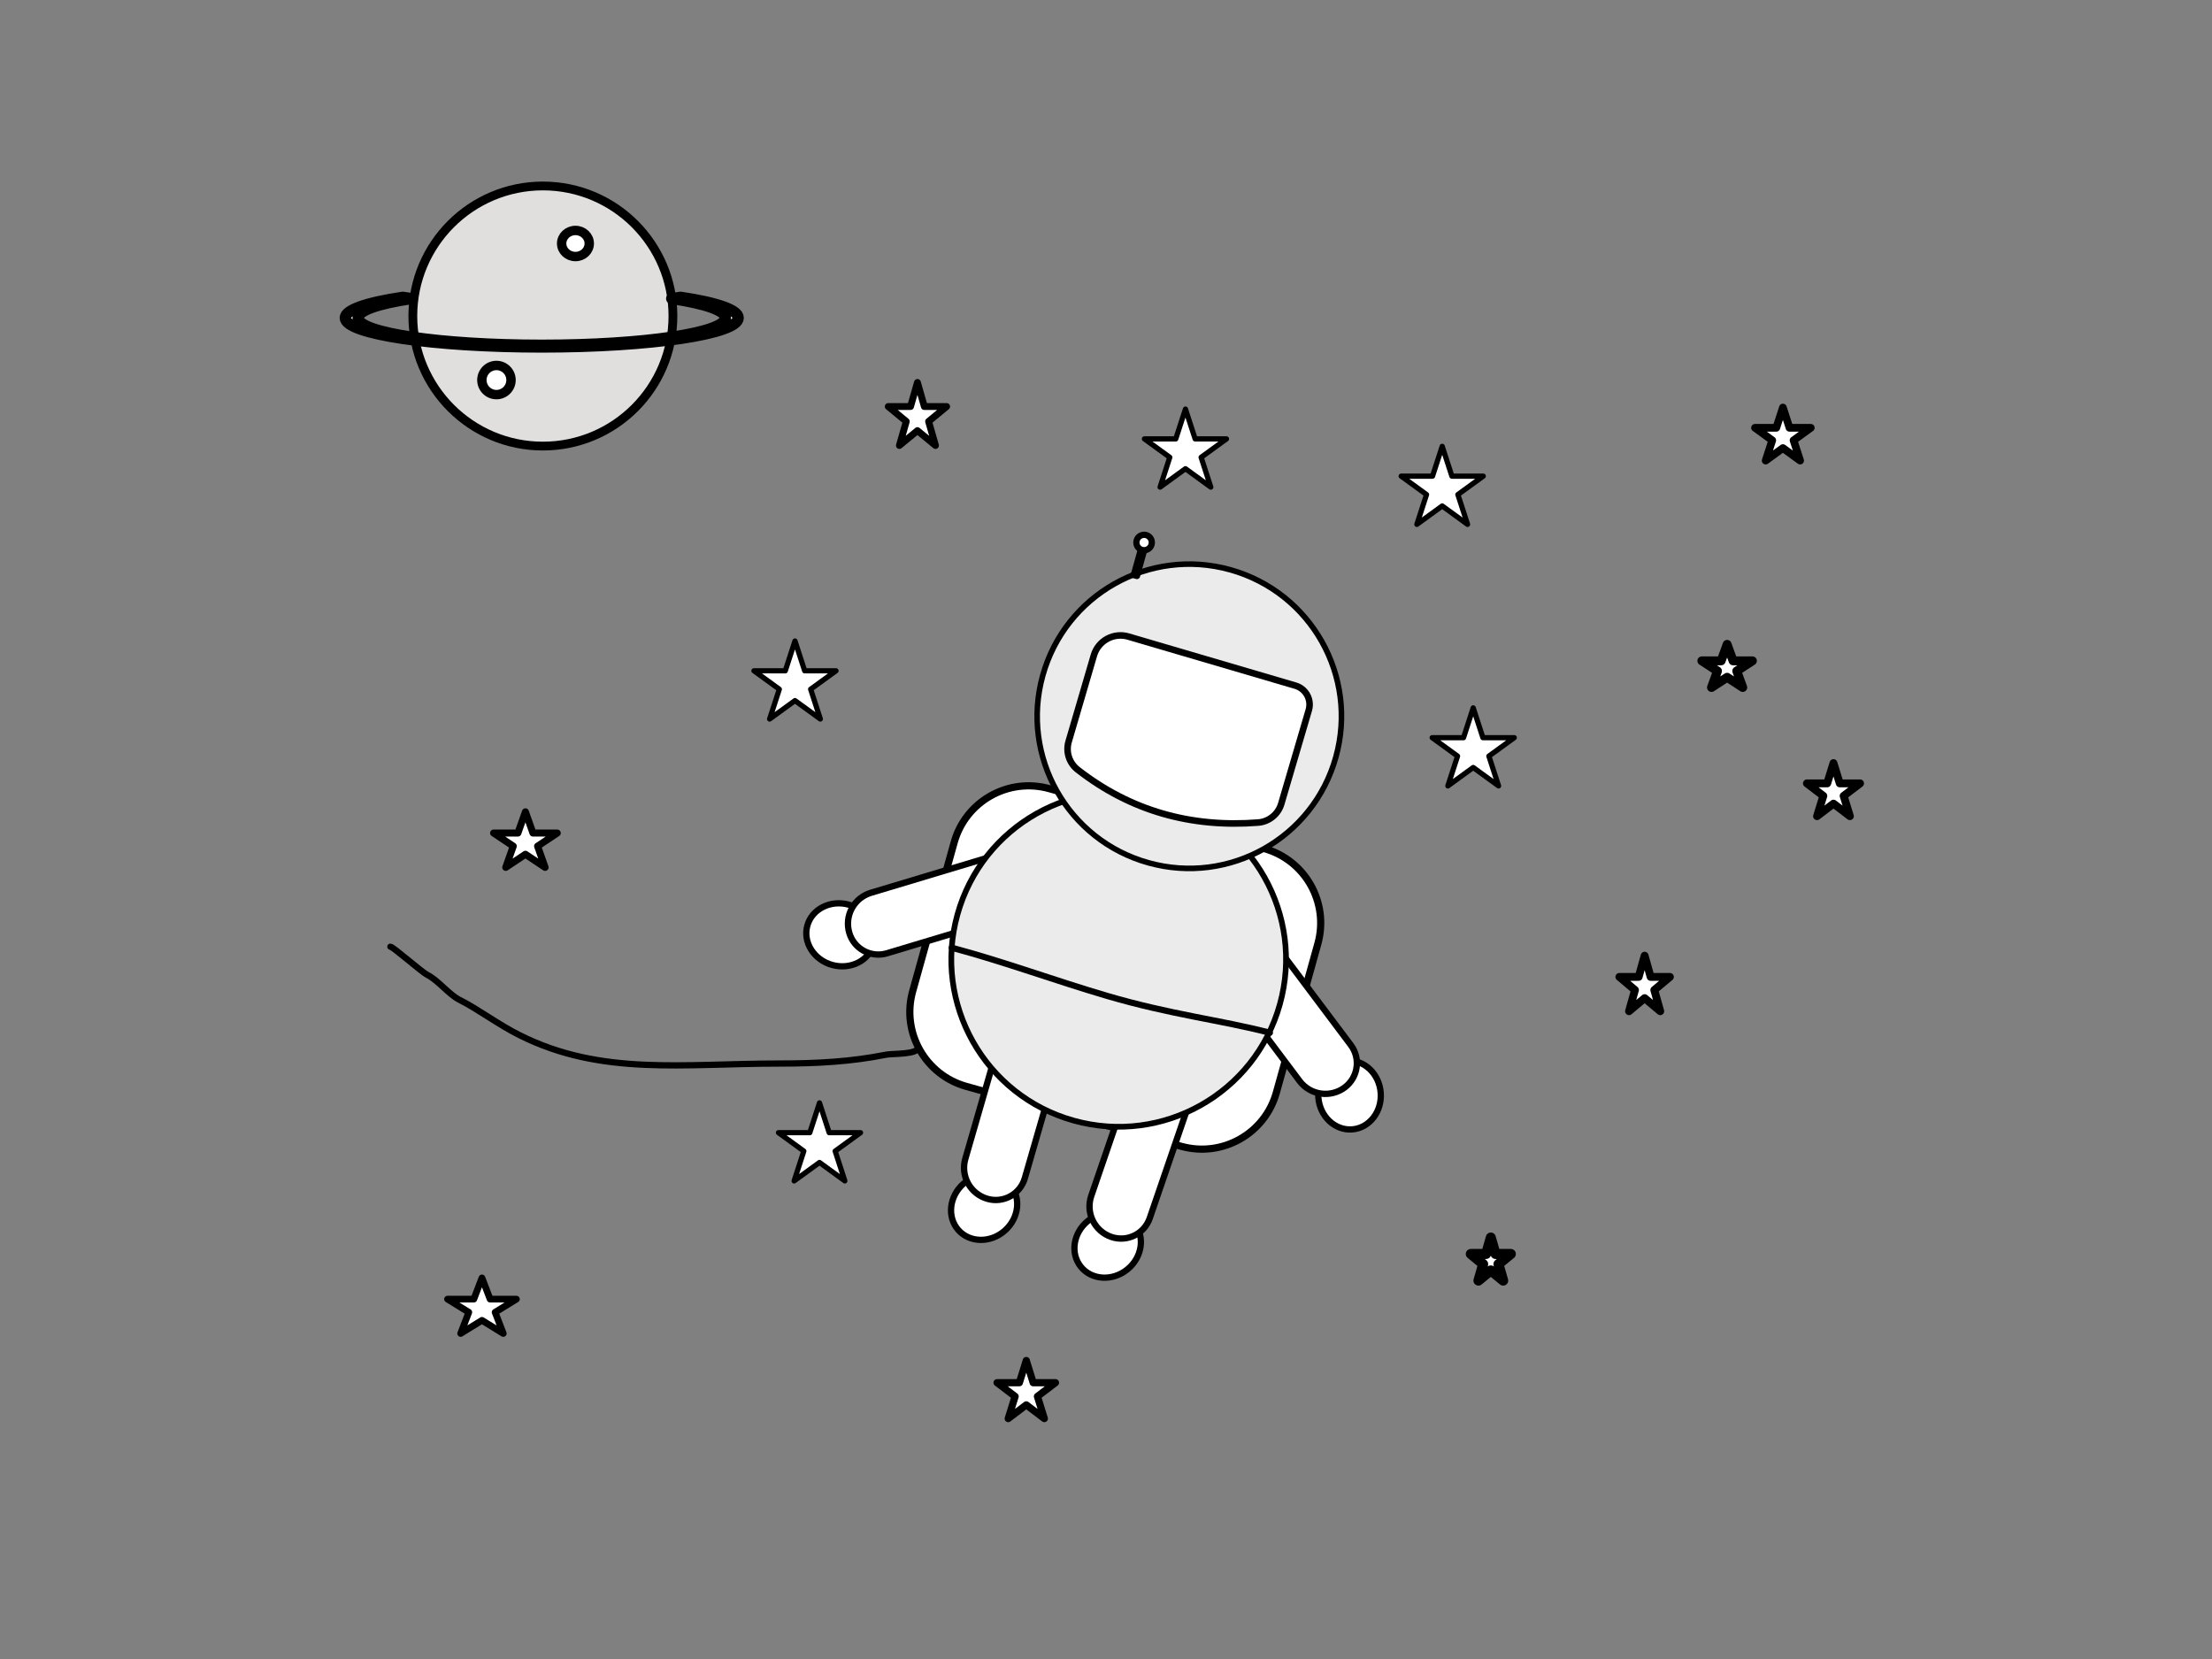 <svg width="800" height="600" viewBox="0 0 800 600" fill="none" xmlns="http://www.w3.org/2000/svg">
<rect x="0" y="0" width="800" height="600" fill="#808080" stroke="none"/>
<g id="result (1) 1">
<g id="Group">
<g id="Astro-Boy">
<g id="Group_2">
<path id="Vector" fill-rule="evenodd" clip-rule="evenodd" d="M476.62 341.316C480.761 326.459 472.06 311.034 457.202 306.892L379.515 285.236C364.657 281.094 349.232 289.794 345.091 304.651L330.082 358.493C325.94 373.351 334.64 388.776 349.498 392.918L427.185 414.573C442.043 418.715 457.469 410.015 461.611 395.158L476.62 341.316Z" fill="white" stroke="black" stroke-width="2.6" stroke-miterlimit="1.5" stroke-linecap="round" stroke-linejoin="round"/>
</g>
<g id="Group_3">
<g id="Group_4">
<path id="Vector_2" d="M300.951 348.983C307.578 350.831 314.31 347.451 315.987 341.434C317.664 335.417 313.651 329.042 307.024 327.195C300.397 325.348 293.665 328.728 291.988 334.744C290.311 340.761 294.324 347.136 300.951 348.983Z" fill="white" stroke="black" stroke-width="2.27" stroke-miterlimit="1.5" stroke-linecap="round" stroke-linejoin="round"/>
</g>
<g id="Group_5">
<path id="Vector_3" fill-rule="evenodd" clip-rule="evenodd" d="M377.149 304.206L314.985 322.891C312.021 323.782 309.531 325.814 308.065 328.54C306.599 331.267 306.276 334.464 307.167 337.428L307.168 337.432C308.908 343.22 315.01 346.502 320.799 344.762L383.661 325.868L377.15 304.206L377.149 304.206Z" fill="white" stroke="black" stroke-width="2.29" stroke-miterlimit="1.5" stroke-linecap="round" stroke-linejoin="round"/>
</g>
</g>
<g id="Group_6">
<g id="Group_7">
<path id="Vector_4" d="M499.344 395.135C498.794 388.277 493.301 383.123 487.075 383.622C480.849 384.121 476.248 390.085 476.797 396.943C477.347 403.801 482.84 408.955 489.066 408.456C495.293 407.957 499.894 401.993 499.344 395.135Z" fill="white" stroke="black" stroke-width="2.27" stroke-miterlimit="1.5" stroke-linecap="round" stroke-linejoin="round"/>
</g>
<g id="Group_8">
<path id="Vector_5" fill-rule="evenodd" clip-rule="evenodd" d="M431.049 339.038L470.013 390.953C471.871 393.429 474.637 395.065 477.702 395.502C480.766 395.939 483.879 395.14 486.355 393.282L486.357 393.28C491.191 389.652 492.169 382.792 488.541 377.958L449.139 325.459L431.048 339.037L431.049 339.038Z" fill="white" stroke="black" stroke-width="2.29" stroke-miterlimit="1.5" stroke-linecap="round" stroke-linejoin="round"/>
</g>
</g>
<g id="Group_9">
<g id="Group_10">
<path id="Vector_6" d="M407.681 459.139C413.045 454.832 414.224 447.392 410.314 442.522C406.403 437.651 398.884 437.195 393.52 441.502C388.155 445.809 386.976 453.249 390.887 458.12C394.797 462.99 402.316 463.447 407.681 459.139Z" fill="white" stroke="black" stroke-width="2.27" stroke-miterlimit="1.5" stroke-linecap="round" stroke-linejoin="round"/>
</g>
<g id="Group_11">
<path id="Vector_7" fill-rule="evenodd" clip-rule="evenodd" d="M415.726 371.126L394.664 432.525C393.659 435.453 393.859 438.66 395.219 441.441C396.58 444.222 398.989 446.348 401.917 447.352L401.92 447.353C407.637 449.315 413.862 446.27 415.823 440.553L437.121 378.464L415.726 371.125L415.726 371.126Z" fill="white" stroke="black" stroke-width="2.29" stroke-miterlimit="1.5" stroke-linecap="round" stroke-linejoin="round"/>
</g>
</g>
<g id="Group_12">
<g id="Group_13">
<path id="Vector_8" d="M363.427 445.055C368.574 440.489 369.386 433 365.241 428.328C361.095 423.655 353.563 423.568 348.417 428.134C343.27 432.7 342.458 440.189 346.603 444.861C350.748 449.534 358.281 449.62 363.427 445.055Z" fill="white" stroke="black" stroke-width="2.27" stroke-miterlimit="1.5" stroke-linecap="round" stroke-linejoin="round"/>
</g>
<g id="Group_14">
<path id="Vector_9" fill-rule="evenodd" clip-rule="evenodd" d="M367.138 356.751L349.118 419.111C348.259 422.085 348.616 425.279 350.111 427.99C351.607 430.7 354.117 432.705 357.091 433.565L357.095 433.566C362.901 435.244 368.968 431.897 370.646 426.09L388.868 363.03L367.138 356.751L367.138 356.751Z" fill="white" stroke="black" stroke-width="2.29" stroke-miterlimit="1.5" stroke-linecap="round" stroke-linejoin="round"/>
</g>
</g>
<g id="Group_15">
<path id="Vector_10" d="M388.328 405.277C420.525 414.252 453.901 395.428 462.876 363.231C471.851 331.035 453.026 297.659 420.83 288.684C388.633 279.709 355.257 298.533 346.282 330.73C337.307 362.926 356.132 396.302 388.328 405.277Z" fill="#EBEBEB"/>
<g id="Group_16">
<g id="Group_17">
<path id="Vector_11" d="M344.228 342.759C363.298 347.856 381.441 354.611 400.381 360.172C423.596 366.988 441.456 368.899 459.269 373.508" stroke="black" stroke-width="2.25" stroke-miterlimit="1.5" stroke-linecap="round" stroke-linejoin="round"/>
</g>
</g>
<path id="Vector_12" d="M388.328 405.277C420.525 414.252 453.901 395.428 462.876 363.231C471.851 331.035 453.026 297.659 420.83 288.684C388.633 279.709 355.257 298.533 346.282 330.73C337.307 362.926 356.132 396.302 388.328 405.277Z" stroke="black" stroke-width="2.06" stroke-miterlimit="1.5" stroke-linecap="round" stroke-linejoin="round"/>
</g>
<g id="Group_18">
<path id="Vector_13" d="M415.358 312.044C444.627 320.203 474.968 303.09 483.127 273.821C491.286 244.552 474.173 214.21 444.905 206.052C415.636 197.893 385.295 215.006 377.136 244.275C368.977 273.544 386.09 303.885 415.358 312.044Z" fill="#EBEBEB"/>
<g id="Group_19">
<g id="Group_20">
<path id="Vector_14" fill-rule="evenodd" clip-rule="evenodd" d="M395.62 237.017C396.37 234.464 398.104 232.313 400.44 231.037C402.775 229.762 405.522 229.467 408.077 230.218L468.511 247.972C472.288 249.082 474.45 253.043 473.341 256.82L463.385 290.709C462.28 294.469 458.977 297.162 455.071 297.486C430.711 299.398 408.856 293.27 389.728 278.347C386.672 275.943 385.39 271.923 386.486 268.194C388.776 260.315 392.869 246.383 395.62 237.018L395.62 237.017Z" fill="white" stroke="black" stroke-width="2.38" stroke-miterlimit="1.5" stroke-linecap="round" stroke-linejoin="round"/>
</g>
</g>
<path id="Vector_15" d="M415.358 312.044C444.627 320.203 474.968 303.09 483.127 273.821C491.286 244.552 474.173 214.21 444.905 206.052C415.636 197.893 385.295 215.006 377.136 244.275C368.977 273.544 386.09 303.885 415.358 312.044Z" stroke="black" stroke-width="2.02" stroke-miterlimit="1.5" stroke-linecap="round" stroke-linejoin="round"/>
</g>
<path id="Vector_16" d="M413.788 198.993L412.65 198.676L410.054 207.988L411.192 208.306L413.788 198.993Z" fill="white" stroke="black" stroke-width="2.27" stroke-miterlimit="1.5" stroke-linecap="round" stroke-linejoin="round"/>
<g id="Group_21">
<path id="Vector_17" d="M413.033 198.894C414.519 199.308 416.059 198.439 416.473 196.953C416.888 195.468 416.019 193.927 414.533 193.513C413.047 193.099 411.507 193.968 411.093 195.454C410.679 196.939 411.548 198.479 413.033 198.894Z" fill="white" stroke="black" stroke-width="2.27" stroke-miterlimit="1.5" stroke-linecap="round" stroke-linejoin="round"/>
</g>
<g id="Group_22">
<path id="Vector_18" d="M331.994 378.88C331.994 381.448 322.777 380.98 320.47 381.441C307.745 383.986 295.323 384.643 282.054 384.643C246.868 384.643 217.608 389.236 187.934 374.399C180.162 370.513 172.861 364.942 166.165 361.594C162.402 359.712 158.413 354.516 154.64 352.63C152.411 351.515 142.162 342.386 141.194 342.386" stroke="black" stroke-width="2.27" stroke-miterlimit="1.5" stroke-linecap="round" stroke-linejoin="round"/>
</g>
</g>
<g id="Group_23">
<path id="Vector_19" fill-rule="evenodd" clip-rule="evenodd" d="M644.809 147.391L647.191 154.721H654.898L648.663 159.251L651.045 166.581L644.809 162.051L638.574 166.581L640.956 159.251L634.721 154.721H642.428L644.809 147.391Z" fill="white" stroke="black" stroke-width="2.78" stroke-miterlimit="1.5" stroke-linecap="round" stroke-linejoin="round"/>
</g>
<g id="Group_24">
<path id="Vector_20" fill-rule="evenodd" clip-rule="evenodd" d="M287.516 231.823L291.018 242.602H302.352L293.182 249.264L296.685 260.044L287.516 253.382L278.346 260.044L281.849 249.264L272.679 242.602H284.013L287.516 231.823Z" fill="white" stroke="black" stroke-width="1.89" stroke-miterlimit="1.5" stroke-linecap="round" stroke-linejoin="round"/>
</g>
<g id="Group_25">
<path id="Vector_21" fill-rule="evenodd" clip-rule="evenodd" d="M190.028 293.607L192.745 301.282H201.541L194.425 306.025L197.143 313.7L190.028 308.956L182.912 313.7L185.63 306.025L178.514 301.282H187.31L190.028 293.607Z" fill="white" stroke="black" stroke-width="2.54" stroke-miterlimit="1.5" stroke-linecap="round" stroke-linejoin="round"/>
</g>
<g id="Group_26">
<path id="Vector_22" fill-rule="evenodd" clip-rule="evenodd" d="M296.381 398.866L299.883 409.646H311.218L302.048 416.308L305.551 427.087L296.381 420.425L287.211 427.087L290.714 416.308L281.544 409.646H292.879L296.381 398.866Z" fill="white" stroke="black" stroke-width="1.89" stroke-miterlimit="1.5" stroke-linecap="round" stroke-linejoin="round"/>
</g>
<g id="Group_27">
<path id="Vector_23" fill-rule="evenodd" clip-rule="evenodd" d="M532.809 256.016L536.312 266.795H547.646L538.476 273.457L541.979 284.237L532.809 277.575L523.64 284.237L527.143 273.457L517.973 266.795H529.307L532.809 256.016Z" fill="white" stroke="black" stroke-width="1.89" stroke-miterlimit="1.5" stroke-linecap="round" stroke-linejoin="round"/>
</g>
<g id="Group_28">
<path id="Vector_24" fill-rule="evenodd" clip-rule="evenodd" d="M663.103 275.986L665.372 283.316H672.717L666.775 287.846L669.045 295.176L663.103 290.646L657.161 295.176L659.431 287.846L653.489 283.316H660.833L663.103 275.986Z" fill="white" stroke="black" stroke-width="2.85" stroke-miterlimit="1.5" stroke-linecap="round" stroke-linejoin="round"/>
</g>
<g id="Group_29">
<path id="Vector_25" fill-rule="evenodd" clip-rule="evenodd" d="M624.638 233.052L626.795 239.003H633.777L628.129 242.68L630.286 248.63L624.638 244.953L618.989 248.63L621.147 242.68L615.499 239.003H622.48L624.638 233.052Z" fill="white" stroke="black" stroke-width="3.23" stroke-miterlimit="1.5" stroke-linecap="round" stroke-linejoin="round"/>
</g>
<g id="Group_30">
<path id="Vector_26" fill-rule="evenodd" clip-rule="evenodd" d="M428.735 147.955L432.237 158.734H443.571L434.401 165.396L437.904 176.175L428.735 169.513L419.565 176.175L423.068 165.396L413.898 158.734H425.232L428.735 147.955Z" fill="white" stroke="black" stroke-width="1.89" stroke-miterlimit="1.5" stroke-linecap="round" stroke-linejoin="round"/>
</g>
<g id="Group_31">
<path id="Vector_27" fill-rule="evenodd" clip-rule="evenodd" d="M521.595 161.428L525.098 172.207H536.432L527.262 178.869L530.765 189.648L521.595 182.986L512.426 189.648L515.928 178.869L506.759 172.207H518.093L521.595 161.428Z" fill="white" stroke="black" stroke-width="1.89" stroke-miterlimit="1.5" stroke-linecap="round" stroke-linejoin="round"/>
</g>
<g id="Group_32">
<path id="Vector_28" fill-rule="evenodd" clip-rule="evenodd" d="M594.804 345.631L596.961 353.306H603.943L598.295 358.049L600.453 365.724L594.804 360.981L589.155 365.724L591.313 358.049L585.665 353.306H592.647L594.804 345.631Z" fill="white" stroke="black" stroke-width="2.84" stroke-miterlimit="1.5" stroke-linecap="round" stroke-linejoin="round"/>
</g>
<g id="Group_33">
<path id="Vector_29" fill-rule="evenodd" clip-rule="evenodd" d="M539.174 447.566L540.883 453.516H546.414L541.939 457.193L543.649 463.143L539.174 459.466L534.699 463.143L536.408 457.193L531.933 453.516H537.465L539.174 447.566Z" fill="white" stroke="black" stroke-width="3.63" stroke-miterlimit="1.5" stroke-linecap="round" stroke-linejoin="round"/>
</g>
<g id="Group_34">
<path id="Vector_30" fill-rule="evenodd" clip-rule="evenodd" d="M371.166 492.05L373.66 500.07H381.73L375.201 505.027L377.695 513.046L371.166 508.09L364.637 513.046L367.131 505.027L360.603 500.07H368.673L371.166 492.05Z" fill="white" stroke="black" stroke-width="2.6" stroke-miterlimit="1.5" stroke-linecap="round" stroke-linejoin="round"/>
</g>
<g id="Group_35">
<path id="Vector_31" fill-rule="evenodd" clip-rule="evenodd" d="M331.806 138.319L334.299 147.028H342.369L335.84 152.411L338.334 161.121L331.806 155.738L325.277 161.121L327.771 152.411L321.242 147.028H329.312L331.806 138.319Z" fill="white" stroke="black" stroke-width="2.48" stroke-miterlimit="1.5" stroke-linecap="round" stroke-linejoin="round"/>
</g>
<g id="Group_36">
<path id="Vector_32" fill-rule="evenodd" clip-rule="evenodd" d="M174.309 462.174L177.25 469.848H186.771L179.069 474.592L182.011 482.267L174.309 477.523L166.606 482.267L169.548 474.592L161.846 469.848H171.367L174.309 462.174Z" fill="white" stroke="black" stroke-width="2.43" stroke-miterlimit="1.5" stroke-linecap="round" stroke-linejoin="round"/>
</g>
<g id="Group_37">
<g id="Group_38">
<path id="Vector_33" d="M196.342 161.333C222.32 161.333 243.378 140.274 243.378 114.296C243.378 88.317 222.32 67.258 196.342 67.258C170.365 67.258 149.306 88.317 149.306 114.296C149.306 140.274 170.365 161.333 196.342 161.333Z" fill="#E1DEDE" stroke="black" stroke-width="3.18" stroke-miterlimit="1.5" stroke-linecap="round" stroke-linejoin="round"/>
</g>
<g id="Group_39">
<path id="Vector_34" fill-rule="evenodd" clip-rule="evenodd" d="M145.669 107.497C132.338 109.477 124.85 112.163 124.85 114.963C124.85 120.79 156.7 125.522 195.928 125.522C235.158 125.522 267.007 120.79 267.007 114.963C267.007 112.163 259.518 109.477 246.188 107.497L242.907 107.984C255.366 109.835 262.366 112.345 262.366 114.963C262.366 120.41 232.596 124.832 195.926 124.832C159.259 124.832 129.486 120.41 129.486 114.963C129.486 112.345 136.486 109.835 148.946 107.984L145.665 107.497H145.669Z" fill="white" stroke="black" stroke-width="4.03" stroke-miterlimit="1.5" stroke-linecap="round" stroke-linejoin="round"/>
</g>
<path id="Vector_35" d="M208.122 92.781C210.88 92.781 213.115 90.669 213.115 88.064C213.115 85.46 210.88 83.348 208.122 83.348C205.364 83.348 203.128 85.46 203.128 88.064C203.128 90.669 205.364 92.781 208.122 92.781Z" fill="white" stroke="black" stroke-width="3.4" stroke-miterlimit="1.5" stroke-linecap="round" stroke-linejoin="round"/>
<path id="Vector_36" d="M179.547 142.718C182.459 142.718 184.819 140.358 184.819 137.446C184.819 134.535 182.459 132.175 179.547 132.175C176.636 132.175 174.276 134.535 174.276 137.446C174.276 140.358 176.636 142.718 179.547 142.718Z" fill="white" stroke="black" stroke-width="3.4" stroke-miterlimit="1.5" stroke-linecap="round" stroke-linejoin="round"/>
</g>
</g>
</g>
</svg>
